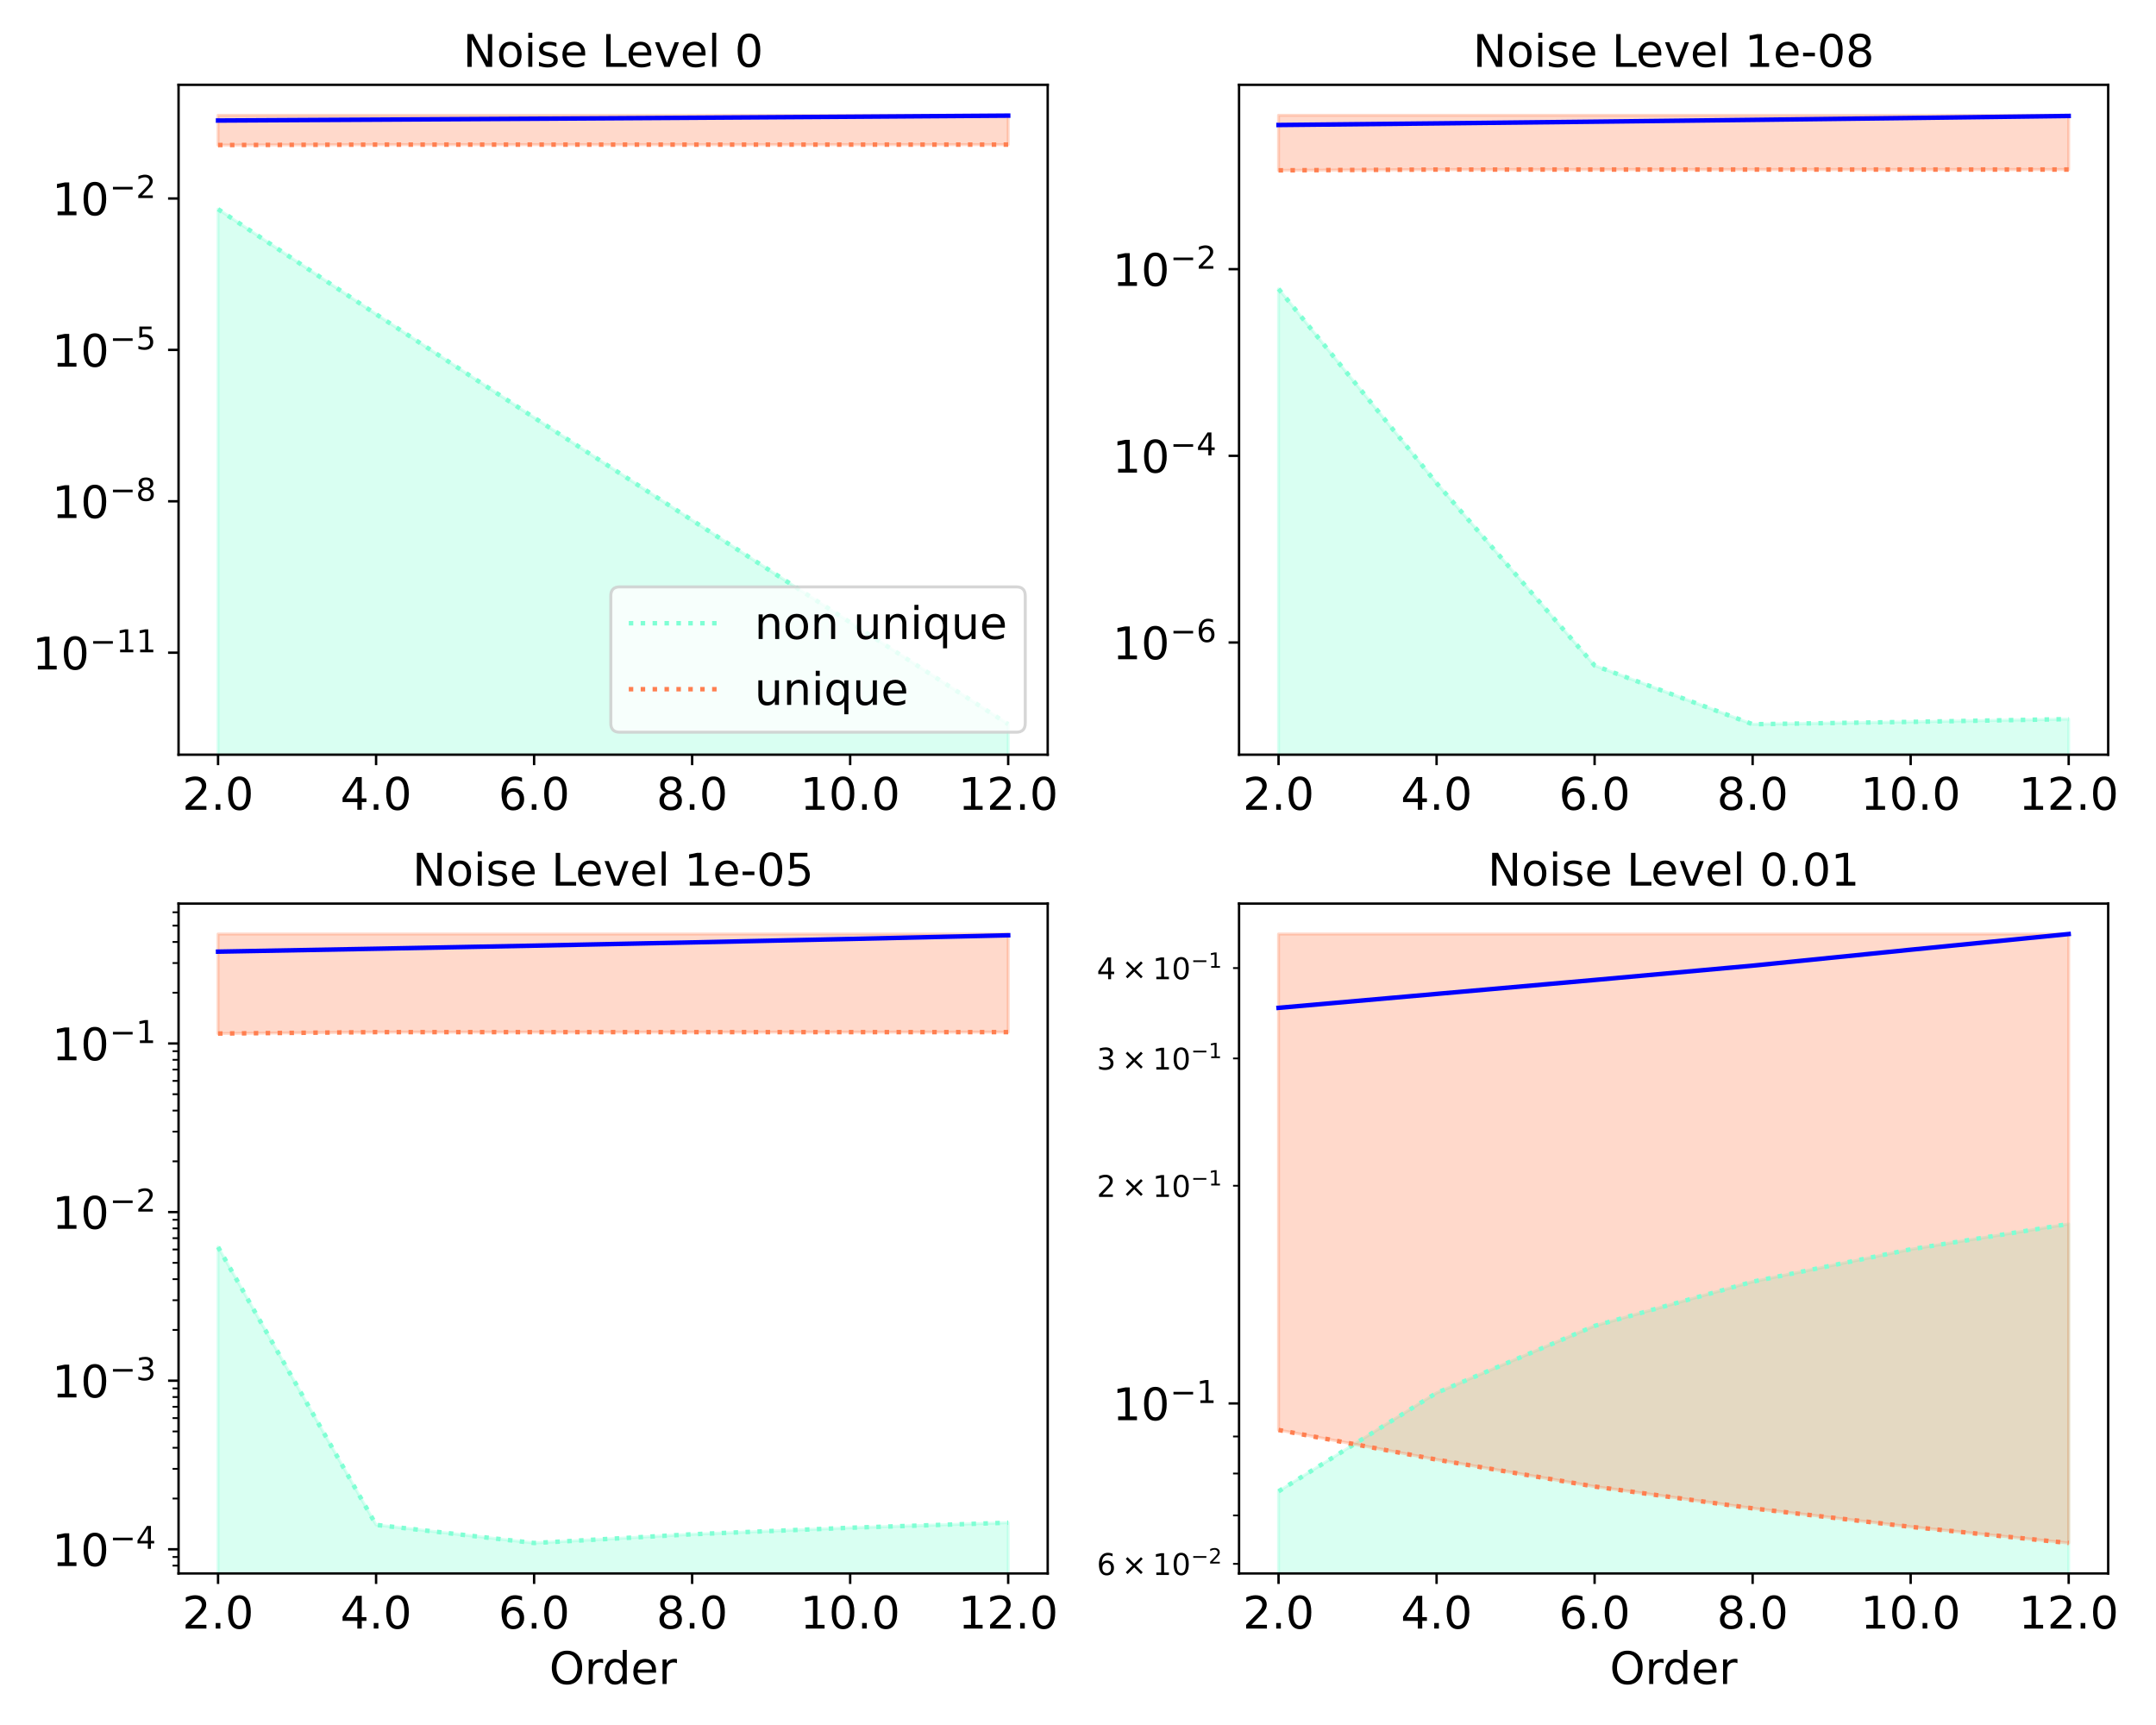 <?xml version="1.0" encoding="utf-8" standalone="no"?>
<!DOCTYPE svg PUBLIC "-//W3C//DTD SVG 1.1//EN"
  "http://www.w3.org/Graphics/SVG/1.1/DTD/svg11.dtd">
<!-- Created with matplotlib (https://matplotlib.org/) -->
<svg height="576pt" version="1.1" viewBox="0 0 720 576" width="720pt" xmlns="http://www.w3.org/2000/svg" xmlns:xlink="http://www.w3.org/1999/xlink">
 <defs>
  <style type="text/css">
*{stroke-linecap:butt;stroke-linejoin:round;}
  </style>
 </defs>
 <g id="figure_1">
  <g id="patch_1">
   <path d="M 0 576 
L 720 576 
L 720 0 
L 0 0 
z
" style="fill:#ffffff;"/>
  </g>
  <g id="axes_1">
   <g id="patch_2">
    <path d="M 59.627 252 
L 349.879 252 
L 349.879 28.32 
L 59.627 28.32 
z
" style="fill:#ffffff;"/>
   </g>
   <g id="PolyCollection_1">
    <path clip-path="url(#p5982e466df)" d="M 72.821 69.841 
L 72.821 16884.462 
L 125.594 16884.462 
L 178.367 16884.462 
L 231.14 16884.462 
L 283.913 16884.462 
L 336.686 16884.462 
L 336.686 241.833 
L 336.686 241.833 
L 283.913 207.839 
L 231.14 173.733 
L 178.367 139.463 
L 125.594 104.927 
L 72.821 69.841 
z
" style="fill:#7fffd4;fill-opacity:0.3;stroke:#7fffd4;stroke-opacity:0.3;"/>
   </g>
   <g id="PolyCollection_2">
    <defs>
     <path d="M 72.821 -537.513 
L 72.821 -527.569 
L 125.594 -527.711 
L 178.367 -527.712 
L 231.14 -527.712 
L 283.913 -527.712 
L 336.686 -527.712 
L 336.686 -537.513 
L 336.686 -537.513 
L 283.913 -537.513 
L 231.14 -537.513 
L 178.367 -537.513 
L 125.594 -537.513 
L 72.821 -537.513 
z
" id="m269c8f072e" style="stroke:#ff7f50;stroke-opacity:0.3;"/>
    </defs>
    <g clip-path="url(#p5982e466df)">
     <use style="fill:#ff7f50;fill-opacity:0.3;stroke:#ff7f50;stroke-opacity:0.3;" x="0" xlink:href="#m269c8f072e" y="576"/>
    </g>
   </g>
   <g id="matplotlib.axis_1">
    <g id="xtick_1">
     <g id="line2d_1">
      <defs>
       <path d="M 0 0 
L 0 3.5 
" id="m91bfff728b" style="stroke:#000000;stroke-width:0.8;"/>
      </defs>
      <g>
       <use style="stroke:#000000;stroke-width:0.8;" x="72.821" xlink:href="#m91bfff728b" y="252"/>
      </g>
     </g>
     <g id="text_1">
      <!-- 2.0 -->
      <defs>
       <path d="M 19.188 8.297 
L 53.609 8.297 
L 53.609 0 
L 7.328 0 
L 7.328 8.297 
Q 12.938 14.109 22.625 23.891 
Q 32.328 33.688 34.812 36.531 
Q 39.547 41.844 41.422 45.531 
Q 43.312 49.219 43.312 52.781 
Q 43.312 58.594 39.234 62.25 
Q 35.156 65.922 28.609 65.922 
Q 23.969 65.922 18.812 64.312 
Q 13.672 62.703 7.812 59.422 
L 7.812 69.391 
Q 13.766 71.781 18.938 73 
Q 24.125 74.219 28.422 74.219 
Q 39.75 74.219 46.484 68.547 
Q 53.219 62.891 53.219 53.422 
Q 53.219 48.922 51.531 44.891 
Q 49.859 40.875 45.406 35.406 
Q 44.188 33.984 37.641 27.219 
Q 31.109 20.453 19.188 8.297 
z
" id="DejaVuSans-50"/>
       <path d="M 10.688 12.406 
L 21 12.406 
L 21 0 
L 10.688 0 
z
" id="DejaVuSans-46"/>
       <path d="M 31.781 66.406 
Q 24.172 66.406 20.328 58.906 
Q 16.5 51.422 16.5 36.375 
Q 16.5 21.391 20.328 13.891 
Q 24.172 6.391 31.781 6.391 
Q 39.453 6.391 43.281 13.891 
Q 47.125 21.391 47.125 36.375 
Q 47.125 51.422 43.281 58.906 
Q 39.453 66.406 31.781 66.406 
z
M 31.781 74.219 
Q 44.047 74.219 50.516 64.516 
Q 56.984 54.828 56.984 36.375 
Q 56.984 17.969 50.516 8.266 
Q 44.047 -1.422 31.781 -1.422 
Q 19.531 -1.422 13.062 8.266 
Q 6.594 17.969 6.594 36.375 
Q 6.594 54.828 13.062 64.516 
Q 19.531 74.219 31.781 74.219 
z
" id="DejaVuSans-48"/>
      </defs>
      <g transform="translate(60.893 270.398)scale(0.15 -0.15)">
       <use xlink:href="#DejaVuSans-50"/>
       <use x="63.623" xlink:href="#DejaVuSans-46"/>
       <use x="95.41" xlink:href="#DejaVuSans-48"/>
      </g>
     </g>
    </g>
    <g id="xtick_2">
     <g id="line2d_2">
      <g>
       <use style="stroke:#000000;stroke-width:0.8;" x="125.594" xlink:href="#m91bfff728b" y="252"/>
      </g>
     </g>
     <g id="text_2">
      <!-- 4.0 -->
      <defs>
       <path d="M 37.797 64.312 
L 12.891 25.391 
L 37.797 25.391 
z
M 35.203 72.906 
L 47.609 72.906 
L 47.609 25.391 
L 58.016 25.391 
L 58.016 17.188 
L 47.609 17.188 
L 47.609 0 
L 37.797 0 
L 37.797 17.188 
L 4.891 17.188 
L 4.891 26.703 
z
" id="DejaVuSans-52"/>
      </defs>
      <g transform="translate(113.666 270.398)scale(0.15 -0.15)">
       <use xlink:href="#DejaVuSans-52"/>
       <use x="63.623" xlink:href="#DejaVuSans-46"/>
       <use x="95.41" xlink:href="#DejaVuSans-48"/>
      </g>
     </g>
    </g>
    <g id="xtick_3">
     <g id="line2d_3">
      <g>
       <use style="stroke:#000000;stroke-width:0.8;" x="178.367" xlink:href="#m91bfff728b" y="252"/>
      </g>
     </g>
     <g id="text_3">
      <!-- 6.0 -->
      <defs>
       <path d="M 33.016 40.375 
Q 26.375 40.375 22.484 35.828 
Q 18.609 31.297 18.609 23.391 
Q 18.609 15.531 22.484 10.953 
Q 26.375 6.391 33.016 6.391 
Q 39.656 6.391 43.531 10.953 
Q 47.406 15.531 47.406 23.391 
Q 47.406 31.297 43.531 35.828 
Q 39.656 40.375 33.016 40.375 
z
M 52.594 71.297 
L 52.594 62.312 
Q 48.875 64.062 45.094 64.984 
Q 41.312 65.922 37.594 65.922 
Q 27.828 65.922 22.672 59.328 
Q 17.531 52.734 16.797 39.406 
Q 19.672 43.656 24.016 45.922 
Q 28.375 48.188 33.594 48.188 
Q 44.578 48.188 50.953 41.516 
Q 57.328 34.859 57.328 23.391 
Q 57.328 12.156 50.688 5.359 
Q 44.047 -1.422 33.016 -1.422 
Q 20.359 -1.422 13.672 8.266 
Q 6.984 17.969 6.984 36.375 
Q 6.984 53.656 15.188 63.938 
Q 23.391 74.219 37.203 74.219 
Q 40.922 74.219 44.703 73.484 
Q 48.484 72.75 52.594 71.297 
z
" id="DejaVuSans-54"/>
      </defs>
      <g transform="translate(166.44 270.398)scale(0.15 -0.15)">
       <use xlink:href="#DejaVuSans-54"/>
       <use x="63.623" xlink:href="#DejaVuSans-46"/>
       <use x="95.41" xlink:href="#DejaVuSans-48"/>
      </g>
     </g>
    </g>
    <g id="xtick_4">
     <g id="line2d_4">
      <g>
       <use style="stroke:#000000;stroke-width:0.8;" x="231.14" xlink:href="#m91bfff728b" y="252"/>
      </g>
     </g>
     <g id="text_4">
      <!-- 8.0 -->
      <defs>
       <path d="M 31.781 34.625 
Q 24.75 34.625 20.719 30.859 
Q 16.703 27.094 16.703 20.516 
Q 16.703 13.922 20.719 10.156 
Q 24.75 6.391 31.781 6.391 
Q 38.812 6.391 42.859 10.172 
Q 46.922 13.969 46.922 20.516 
Q 46.922 27.094 42.891 30.859 
Q 38.875 34.625 31.781 34.625 
z
M 21.922 38.812 
Q 15.578 40.375 12.031 44.719 
Q 8.5 49.078 8.5 55.328 
Q 8.5 64.062 14.719 69.141 
Q 20.953 74.219 31.781 74.219 
Q 42.672 74.219 48.875 69.141 
Q 55.078 64.062 55.078 55.328 
Q 55.078 49.078 51.531 44.719 
Q 48 40.375 41.703 38.812 
Q 48.828 37.156 52.797 32.312 
Q 56.781 27.484 56.781 20.516 
Q 56.781 9.906 50.312 4.234 
Q 43.844 -1.422 31.781 -1.422 
Q 19.734 -1.422 13.25 4.234 
Q 6.781 9.906 6.781 20.516 
Q 6.781 27.484 10.781 32.312 
Q 14.797 37.156 21.922 38.812 
z
M 18.312 54.391 
Q 18.312 48.734 21.844 45.562 
Q 25.391 42.391 31.781 42.391 
Q 38.141 42.391 41.719 45.562 
Q 45.312 48.734 45.312 54.391 
Q 45.312 60.062 41.719 63.234 
Q 38.141 66.406 31.781 66.406 
Q 25.391 66.406 21.844 63.234 
Q 18.312 60.062 18.312 54.391 
z
" id="DejaVuSans-56"/>
      </defs>
      <g transform="translate(219.213 270.398)scale(0.15 -0.15)">
       <use xlink:href="#DejaVuSans-56"/>
       <use x="63.623" xlink:href="#DejaVuSans-46"/>
       <use x="95.41" xlink:href="#DejaVuSans-48"/>
      </g>
     </g>
    </g>
    <g id="xtick_5">
     <g id="line2d_5">
      <g>
       <use style="stroke:#000000;stroke-width:0.8;" x="283.913" xlink:href="#m91bfff728b" y="252"/>
      </g>
     </g>
     <g id="text_5">
      <!-- 10.0 -->
      <defs>
       <path d="M 12.406 8.297 
L 28.516 8.297 
L 28.516 63.922 
L 10.984 60.406 
L 10.984 69.391 
L 28.422 72.906 
L 38.281 72.906 
L 38.281 8.297 
L 54.391 8.297 
L 54.391 0 
L 12.406 0 
z
" id="DejaVuSans-49"/>
      </defs>
      <g transform="translate(267.214 270.398)scale(0.15 -0.15)">
       <use xlink:href="#DejaVuSans-49"/>
       <use x="63.623" xlink:href="#DejaVuSans-48"/>
       <use x="127.246" xlink:href="#DejaVuSans-46"/>
       <use x="159.033" xlink:href="#DejaVuSans-48"/>
      </g>
     </g>
    </g>
    <g id="xtick_6">
     <g id="line2d_6">
      <g>
       <use style="stroke:#000000;stroke-width:0.8;" x="336.686" xlink:href="#m91bfff728b" y="252"/>
      </g>
     </g>
     <g id="text_6">
      <!-- 12.0 -->
      <g transform="translate(319.987 270.398)scale(0.15 -0.15)">
       <use xlink:href="#DejaVuSans-49"/>
       <use x="63.623" xlink:href="#DejaVuSans-50"/>
       <use x="127.246" xlink:href="#DejaVuSans-46"/>
       <use x="159.033" xlink:href="#DejaVuSans-48"/>
      </g>
     </g>
    </g>
   </g>
   <g id="matplotlib.axis_2">
    <g id="ytick_1">
     <g id="line2d_7">
      <defs>
       <path d="M 0 0 
L -3.5 0 
" id="m89ee88b50b" style="stroke:#000000;stroke-width:0.8;"/>
      </defs>
      <g>
       <use style="stroke:#000000;stroke-width:0.8;" x="59.627" xlink:href="#m89ee88b50b" y="217.945"/>
      </g>
     </g>
     <g id="text_7">
      <!-- $\mathdefault{10^{-11}}$ -->
      <defs>
       <path d="M 10.594 35.5 
L 73.188 35.5 
L 73.188 27.203 
L 10.594 27.203 
z
" id="DejaVuSans-8722"/>
      </defs>
      <g transform="translate(10.777 223.644)scale(0.15 -0.15)">
       <use transform="translate(0 0.684)" xlink:href="#DejaVuSans-49"/>
       <use transform="translate(63.623 0.684)" xlink:href="#DejaVuSans-48"/>
       <use transform="translate(128.203 38.966)scale(0.7)" xlink:href="#DejaVuSans-8722"/>
       <use transform="translate(186.855 38.966)scale(0.7)" xlink:href="#DejaVuSans-49"/>
       <use transform="translate(231.392 38.966)scale(0.7)" xlink:href="#DejaVuSans-49"/>
      </g>
     </g>
    </g>
    <g id="ytick_2">
     <g id="line2d_8">
      <g>
       <use style="stroke:#000000;stroke-width:0.8;" x="59.627" xlink:href="#m89ee88b50b" y="167.389"/>
      </g>
     </g>
     <g id="text_8">
      <!-- $\mathdefault{10^{-8}}$ -->
      <g transform="translate(17.377 173.088)scale(0.15 -0.15)">
       <use transform="translate(0 0.766)" xlink:href="#DejaVuSans-49"/>
       <use transform="translate(63.623 0.766)" xlink:href="#DejaVuSans-48"/>
       <use transform="translate(128.203 39.047)scale(0.7)" xlink:href="#DejaVuSans-8722"/>
       <use transform="translate(186.855 39.047)scale(0.7)" xlink:href="#DejaVuSans-56"/>
      </g>
     </g>
    </g>
    <g id="ytick_3">
     <g id="line2d_9">
      <g>
       <use style="stroke:#000000;stroke-width:0.8;" x="59.627" xlink:href="#m89ee88b50b" y="116.834"/>
      </g>
     </g>
     <g id="text_9">
      <!-- $\mathdefault{10^{-5}}$ -->
      <defs>
       <path d="M 10.797 72.906 
L 49.516 72.906 
L 49.516 64.594 
L 19.828 64.594 
L 19.828 46.734 
Q 21.969 47.469 24.109 47.828 
Q 26.266 48.188 28.422 48.188 
Q 40.625 48.188 47.75 41.5 
Q 54.891 34.812 54.891 23.391 
Q 54.891 11.625 47.562 5.094 
Q 40.234 -1.422 26.906 -1.422 
Q 22.312 -1.422 17.547 -0.641 
Q 12.797 0.141 7.719 1.703 
L 7.719 11.625 
Q 12.109 9.234 16.797 8.062 
Q 21.484 6.891 26.703 6.891 
Q 35.156 6.891 40.078 11.328 
Q 45.016 15.766 45.016 23.391 
Q 45.016 31 40.078 35.438 
Q 35.156 39.891 26.703 39.891 
Q 22.75 39.891 18.812 39.016 
Q 14.891 38.141 10.797 36.281 
z
" id="DejaVuSans-53"/>
      </defs>
      <g transform="translate(17.377 122.533)scale(0.15 -0.15)">
       <use transform="translate(0 0.684)" xlink:href="#DejaVuSans-49"/>
       <use transform="translate(63.623 0.684)" xlink:href="#DejaVuSans-48"/>
       <use transform="translate(128.203 38.966)scale(0.7)" xlink:href="#DejaVuSans-8722"/>
       <use transform="translate(186.855 38.966)scale(0.7)" xlink:href="#DejaVuSans-53"/>
      </g>
     </g>
    </g>
    <g id="ytick_4">
     <g id="line2d_10">
      <g>
       <use style="stroke:#000000;stroke-width:0.8;" x="59.627" xlink:href="#m89ee88b50b" y="66.278"/>
      </g>
     </g>
     <g id="text_10">
      <!-- $\mathdefault{10^{-2}}$ -->
      <g transform="translate(17.377 71.977)scale(0.15 -0.15)">
       <use transform="translate(0 0.766)" xlink:href="#DejaVuSans-49"/>
       <use transform="translate(63.623 0.766)" xlink:href="#DejaVuSans-48"/>
       <use transform="translate(128.203 39.047)scale(0.7)" xlink:href="#DejaVuSans-8722"/>
       <use transform="translate(186.855 39.047)scale(0.7)" xlink:href="#DejaVuSans-50"/>
      </g>
     </g>
    </g>
   </g>
   <g id="line2d_11">
    <path clip-path="url(#p5982e466df)" d="M 72.821 40.248 
L 125.594 39.956 
L 178.367 39.648 
L 231.14 39.323 
L 283.913 38.978 
L 336.686 38.613 
" style="fill:none;stroke:#0000ff;stroke-linecap:square;stroke-width:1.5;"/>
   </g>
   <g id="line2d_12">
    <path clip-path="url(#p5982e466df)" d="M 72.821 69.841 
L 125.594 104.927 
L 178.367 139.463 
L 231.14 173.733 
L 283.913 207.839 
L 336.686 241.833 
" style="fill:none;stroke:#7fffd4;stroke-dasharray:1.5,2.475;stroke-dashoffset:0;stroke-width:1.5;"/>
   </g>
   <g id="line2d_13">
    <path clip-path="url(#p5982e466df)" d="M 72.821 48.431 
L 125.594 48.289 
L 178.367 48.288 
L 231.14 48.288 
L 283.913 48.288 
L 336.686 48.288 
" style="fill:none;stroke:#ff7f50;stroke-dasharray:1.5,2.475;stroke-dashoffset:0;stroke-width:1.5;"/>
   </g>
   <g id="patch_3">
    <path d="M 59.627 252 
L 59.627 28.32 
" style="fill:none;stroke:#000000;stroke-linecap:square;stroke-linejoin:miter;stroke-width:0.8;"/>
   </g>
   <g id="patch_4">
    <path d="M 349.879 252 
L 349.879 28.32 
" style="fill:none;stroke:#000000;stroke-linecap:square;stroke-linejoin:miter;stroke-width:0.8;"/>
   </g>
   <g id="patch_5">
    <path d="M 59.627 252 
L 349.879 252 
" style="fill:none;stroke:#000000;stroke-linecap:square;stroke-linejoin:miter;stroke-width:0.8;"/>
   </g>
   <g id="patch_6">
    <path d="M 59.627 28.32 
L 349.879 28.32 
" style="fill:none;stroke:#000000;stroke-linecap:square;stroke-linejoin:miter;stroke-width:0.8;"/>
   </g>
   <g id="text_11">
    <!-- Noise Level 0 -->
    <defs>
     <path d="M 9.812 72.906 
L 23.094 72.906 
L 55.422 11.922 
L 55.422 72.906 
L 64.984 72.906 
L 64.984 0 
L 51.703 0 
L 19.391 60.984 
L 19.391 0 
L 9.812 0 
z
" id="DejaVuSans-78"/>
     <path d="M 30.609 48.391 
Q 23.391 48.391 19.188 42.75 
Q 14.984 37.109 14.984 27.297 
Q 14.984 17.484 19.156 11.844 
Q 23.344 6.203 30.609 6.203 
Q 37.797 6.203 41.984 11.859 
Q 46.188 17.531 46.188 27.297 
Q 46.188 37.016 41.984 42.703 
Q 37.797 48.391 30.609 48.391 
z
M 30.609 56 
Q 42.328 56 49.016 48.375 
Q 55.719 40.766 55.719 27.297 
Q 55.719 13.875 49.016 6.219 
Q 42.328 -1.422 30.609 -1.422 
Q 18.844 -1.422 12.172 6.219 
Q 5.516 13.875 5.516 27.297 
Q 5.516 40.766 12.172 48.375 
Q 18.844 56 30.609 56 
z
" id="DejaVuSans-111"/>
     <path d="M 9.422 54.688 
L 18.406 54.688 
L 18.406 0 
L 9.422 0 
z
M 9.422 75.984 
L 18.406 75.984 
L 18.406 64.594 
L 9.422 64.594 
z
" id="DejaVuSans-105"/>
     <path d="M 44.281 53.078 
L 44.281 44.578 
Q 40.484 46.531 36.375 47.5 
Q 32.281 48.484 27.875 48.484 
Q 21.188 48.484 17.844 46.438 
Q 14.5 44.391 14.5 40.281 
Q 14.5 37.156 16.891 35.375 
Q 19.281 33.594 26.516 31.984 
L 29.594 31.297 
Q 39.156 29.25 43.188 25.516 
Q 47.219 21.781 47.219 15.094 
Q 47.219 7.469 41.188 3.016 
Q 35.156 -1.422 24.609 -1.422 
Q 20.219 -1.422 15.453 -0.562 
Q 10.688 0.297 5.422 2 
L 5.422 11.281 
Q 10.406 8.688 15.234 7.391 
Q 20.062 6.109 24.812 6.109 
Q 31.156 6.109 34.562 8.281 
Q 37.984 10.453 37.984 14.406 
Q 37.984 18.062 35.516 20.016 
Q 33.062 21.969 24.703 23.781 
L 21.578 24.516 
Q 13.234 26.266 9.516 29.906 
Q 5.812 33.547 5.812 39.891 
Q 5.812 47.609 11.281 51.797 
Q 16.75 56 26.812 56 
Q 31.781 56 36.172 55.266 
Q 40.578 54.547 44.281 53.078 
z
" id="DejaVuSans-115"/>
     <path d="M 56.203 29.594 
L 56.203 25.203 
L 14.891 25.203 
Q 15.484 15.922 20.484 11.062 
Q 25.484 6.203 34.422 6.203 
Q 39.594 6.203 44.453 7.469 
Q 49.312 8.734 54.109 11.281 
L 54.109 2.781 
Q 49.266 0.734 44.188 -0.344 
Q 39.109 -1.422 33.891 -1.422 
Q 20.797 -1.422 13.156 6.188 
Q 5.516 13.812 5.516 26.812 
Q 5.516 40.234 12.766 48.109 
Q 20.016 56 32.328 56 
Q 43.359 56 49.781 48.891 
Q 56.203 41.797 56.203 29.594 
z
M 47.219 32.234 
Q 47.125 39.594 43.094 43.984 
Q 39.062 48.391 32.422 48.391 
Q 24.906 48.391 20.391 44.141 
Q 15.875 39.891 15.188 32.172 
z
" id="DejaVuSans-101"/>
     <path id="DejaVuSans-32"/>
     <path d="M 9.812 72.906 
L 19.672 72.906 
L 19.672 8.297 
L 55.172 8.297 
L 55.172 0 
L 9.812 0 
z
" id="DejaVuSans-76"/>
     <path d="M 2.984 54.688 
L 12.5 54.688 
L 29.594 8.797 
L 46.688 54.688 
L 56.203 54.688 
L 35.688 0 
L 23.484 0 
z
" id="DejaVuSans-118"/>
     <path d="M 9.422 75.984 
L 18.406 75.984 
L 18.406 0 
L 9.422 0 
z
" id="DejaVuSans-108"/>
    </defs>
    <g transform="translate(154.609 22.32)scale(0.15 -0.15)">
     <use xlink:href="#DejaVuSans-78"/>
     <use x="74.805" xlink:href="#DejaVuSans-111"/>
     <use x="135.986" xlink:href="#DejaVuSans-105"/>
     <use x="163.77" xlink:href="#DejaVuSans-115"/>
     <use x="215.869" xlink:href="#DejaVuSans-101"/>
     <use x="277.393" xlink:href="#DejaVuSans-32"/>
     <use x="309.18" xlink:href="#DejaVuSans-76"/>
     <use x="363.143" xlink:href="#DejaVuSans-101"/>
     <use x="424.666" xlink:href="#DejaVuSans-118"/>
     <use x="483.846" xlink:href="#DejaVuSans-101"/>
     <use x="545.369" xlink:href="#DejaVuSans-108"/>
     <use x="573.152" xlink:href="#DejaVuSans-32"/>
     <use x="604.939" xlink:href="#DejaVuSans-48"/>
    </g>
   </g>
   <g id="legend_1">
    <g id="patch_7">
     <path d="M 206.983 244.5 
L 339.379 244.5 
Q 342.379 244.5 342.379 241.5 
L 342.379 198.966 
Q 342.379 195.966 339.379 195.966 
L 206.983 195.966 
Q 203.983 195.966 203.983 198.966 
L 203.983 241.5 
Q 203.983 244.5 206.983 244.5 
z
" style="fill:#ffffff;opacity:0.8;stroke:#cccccc;stroke-linejoin:miter;"/>
    </g>
    <g id="line2d_14">
     <path d="M 209.983 208.113 
L 239.983 208.113 
" style="fill:none;stroke:#7fffd4;stroke-dasharray:1.5,2.475;stroke-dashoffset:0;stroke-width:1.5;"/>
    </g>
    <g id="line2d_15"/>
    <g id="text_12">
     <!-- non unique -->
     <defs>
      <path d="M 54.891 33.016 
L 54.891 0 
L 45.906 0 
L 45.906 32.719 
Q 45.906 40.484 42.875 44.328 
Q 39.844 48.188 33.797 48.188 
Q 26.516 48.188 22.312 43.547 
Q 18.109 38.922 18.109 30.906 
L 18.109 0 
L 9.078 0 
L 9.078 54.688 
L 18.109 54.688 
L 18.109 46.188 
Q 21.344 51.125 25.703 53.562 
Q 30.078 56 35.797 56 
Q 45.219 56 50.047 50.172 
Q 54.891 44.344 54.891 33.016 
z
" id="DejaVuSans-110"/>
      <path d="M 8.5 21.578 
L 8.5 54.688 
L 17.484 54.688 
L 17.484 21.922 
Q 17.484 14.156 20.5 10.266 
Q 23.531 6.391 29.594 6.391 
Q 36.859 6.391 41.078 11.031 
Q 45.312 15.672 45.312 23.688 
L 45.312 54.688 
L 54.297 54.688 
L 54.297 0 
L 45.312 0 
L 45.312 8.406 
Q 42.047 3.422 37.719 1 
Q 33.406 -1.422 27.688 -1.422 
Q 18.266 -1.422 13.375 4.438 
Q 8.5 10.297 8.5 21.578 
z
M 31.109 56 
z
" id="DejaVuSans-117"/>
      <path d="M 14.797 27.297 
Q 14.797 17.391 18.875 11.75 
Q 22.953 6.109 30.078 6.109 
Q 37.203 6.109 41.297 11.75 
Q 45.406 17.391 45.406 27.297 
Q 45.406 37.203 41.297 42.844 
Q 37.203 48.484 30.078 48.484 
Q 22.953 48.484 18.875 42.844 
Q 14.797 37.203 14.797 27.297 
z
M 45.406 8.203 
Q 42.578 3.328 38.25 0.953 
Q 33.938 -1.422 27.875 -1.422 
Q 17.969 -1.422 11.734 6.484 
Q 5.516 14.406 5.516 27.297 
Q 5.516 40.188 11.734 48.094 
Q 17.969 56 27.875 56 
Q 33.938 56 38.25 53.625 
Q 42.578 51.266 45.406 46.391 
L 45.406 54.688 
L 54.391 54.688 
L 54.391 -20.797 
L 45.406 -20.797 
z
" id="DejaVuSans-113"/>
     </defs>
     <g transform="translate(251.983 213.363)scale(0.15 -0.15)">
      <use xlink:href="#DejaVuSans-110"/>
      <use x="63.379" xlink:href="#DejaVuSans-111"/>
      <use x="124.561" xlink:href="#DejaVuSans-110"/>
      <use x="187.939" xlink:href="#DejaVuSans-32"/>
      <use x="219.727" xlink:href="#DejaVuSans-117"/>
      <use x="283.105" xlink:href="#DejaVuSans-110"/>
      <use x="346.484" xlink:href="#DejaVuSans-105"/>
      <use x="374.268" xlink:href="#DejaVuSans-113"/>
      <use x="437.744" xlink:href="#DejaVuSans-117"/>
      <use x="501.123" xlink:href="#DejaVuSans-101"/>
     </g>
    </g>
    <g id="line2d_16">
     <path d="M 209.983 230.13 
L 239.983 230.13 
" style="fill:none;stroke:#ff7f50;stroke-dasharray:1.5,2.475;stroke-dashoffset:0;stroke-width:1.5;"/>
    </g>
    <g id="line2d_17"/>
    <g id="text_13">
     <!-- unique -->
     <g transform="translate(251.983 235.38)scale(0.15 -0.15)">
      <use xlink:href="#DejaVuSans-117"/>
      <use x="63.379" xlink:href="#DejaVuSans-110"/>
      <use x="126.758" xlink:href="#DejaVuSans-105"/>
      <use x="154.541" xlink:href="#DejaVuSans-113"/>
      <use x="218.018" xlink:href="#DejaVuSans-117"/>
      <use x="281.396" xlink:href="#DejaVuSans-101"/>
     </g>
    </g>
   </g>
  </g>
  <g id="axes_2">
   <g id="patch_8">
    <path d="M 413.782 252 
L 704.034 252 
L 704.034 28.32 
L 413.782 28.32 
z
" style="fill:#ffffff;"/>
   </g>
   <g id="PolyCollection_3">
    <path clip-path="url(#p52b8cea23a)" d="M 426.975 96.469 
L 426.975 31191.321 
L 479.748 31191.321 
L 532.521 31191.321 
L 585.294 31191.321 
L 638.068 31191.321 
L 690.841 31191.321 
L 690.841 240.117 
L 690.841 240.117 
L 638.068 241.047 
L 585.294 241.833 
L 532.521 222.228 
L 479.748 161.327 
L 426.975 96.469 
z
" style="fill:#7fffd4;fill-opacity:0.3;stroke:#7fffd4;stroke-opacity:0.3;"/>
   </g>
   <g id="PolyCollection_4">
    <defs>
     <path d="M 426.975 -537.513 
L 426.975 -519.123 
L 479.748 -519.386 
L 532.521 -519.389 
L 585.294 -519.389 
L 638.068 -519.389 
L 690.841 -519.389 
L 690.841 -537.513 
L 690.841 -537.513 
L 638.068 -537.513 
L 585.294 -537.513 
L 532.521 -537.513 
L 479.748 -537.513 
L 426.975 -537.513 
z
" id="mcd240cb6b3" style="stroke:#ff7f50;stroke-opacity:0.3;"/>
    </defs>
    <g clip-path="url(#p52b8cea23a)">
     <use style="fill:#ff7f50;fill-opacity:0.3;stroke:#ff7f50;stroke-opacity:0.3;" x="0" xlink:href="#mcd240cb6b3" y="576"/>
    </g>
   </g>
   <g id="matplotlib.axis_3">
    <g id="xtick_7">
     <g id="line2d_18">
      <g>
       <use style="stroke:#000000;stroke-width:0.8;" x="426.975" xlink:href="#m91bfff728b" y="252"/>
      </g>
     </g>
     <g id="text_14">
      <!-- 2.0 -->
      <g transform="translate(415.048 270.398)scale(0.15 -0.15)">
       <use xlink:href="#DejaVuSans-50"/>
       <use x="63.623" xlink:href="#DejaVuSans-46"/>
       <use x="95.41" xlink:href="#DejaVuSans-48"/>
      </g>
     </g>
    </g>
    <g id="xtick_8">
     <g id="line2d_19">
      <g>
       <use style="stroke:#000000;stroke-width:0.8;" x="479.748" xlink:href="#m91bfff728b" y="252"/>
      </g>
     </g>
     <g id="text_15">
      <!-- 4.0 -->
      <g transform="translate(467.821 270.398)scale(0.15 -0.15)">
       <use xlink:href="#DejaVuSans-52"/>
       <use x="63.623" xlink:href="#DejaVuSans-46"/>
       <use x="95.41" xlink:href="#DejaVuSans-48"/>
      </g>
     </g>
    </g>
    <g id="xtick_9">
     <g id="line2d_20">
      <g>
       <use style="stroke:#000000;stroke-width:0.8;" x="532.521" xlink:href="#m91bfff728b" y="252"/>
      </g>
     </g>
     <g id="text_16">
      <!-- 6.0 -->
      <g transform="translate(520.594 270.398)scale(0.15 -0.15)">
       <use xlink:href="#DejaVuSans-54"/>
       <use x="63.623" xlink:href="#DejaVuSans-46"/>
       <use x="95.41" xlink:href="#DejaVuSans-48"/>
      </g>
     </g>
    </g>
    <g id="xtick_10">
     <g id="line2d_21">
      <g>
       <use style="stroke:#000000;stroke-width:0.8;" x="585.294" xlink:href="#m91bfff728b" y="252"/>
      </g>
     </g>
     <g id="text_17">
      <!-- 8.0 -->
      <g transform="translate(573.367 270.398)scale(0.15 -0.15)">
       <use xlink:href="#DejaVuSans-56"/>
       <use x="63.623" xlink:href="#DejaVuSans-46"/>
       <use x="95.41" xlink:href="#DejaVuSans-48"/>
      </g>
     </g>
    </g>
    <g id="xtick_11">
     <g id="line2d_22">
      <g>
       <use style="stroke:#000000;stroke-width:0.8;" x="638.068" xlink:href="#m91bfff728b" y="252"/>
      </g>
     </g>
     <g id="text_18">
      <!-- 10.0 -->
      <g transform="translate(621.368 270.398)scale(0.15 -0.15)">
       <use xlink:href="#DejaVuSans-49"/>
       <use x="63.623" xlink:href="#DejaVuSans-48"/>
       <use x="127.246" xlink:href="#DejaVuSans-46"/>
       <use x="159.033" xlink:href="#DejaVuSans-48"/>
      </g>
     </g>
    </g>
    <g id="xtick_12">
     <g id="line2d_23">
      <g>
       <use style="stroke:#000000;stroke-width:0.8;" x="690.841" xlink:href="#m91bfff728b" y="252"/>
      </g>
     </g>
     <g id="text_19">
      <!-- 12.0 -->
      <g transform="translate(674.141 270.398)scale(0.15 -0.15)">
       <use xlink:href="#DejaVuSans-49"/>
       <use x="63.623" xlink:href="#DejaVuSans-50"/>
       <use x="127.246" xlink:href="#DejaVuSans-46"/>
       <use x="159.033" xlink:href="#DejaVuSans-48"/>
      </g>
     </g>
    </g>
   </g>
   <g id="matplotlib.axis_4">
    <g id="ytick_5">
     <g id="line2d_24">
      <g>
       <use style="stroke:#000000;stroke-width:0.8;" x="413.782" xlink:href="#m89ee88b50b" y="214.535"/>
      </g>
     </g>
     <g id="text_20">
      <!-- $\mathdefault{10^{-6}}$ -->
      <g transform="translate(371.532 220.234)scale(0.15 -0.15)">
       <use transform="translate(0 0.766)" xlink:href="#DejaVuSans-49"/>
       <use transform="translate(63.623 0.766)" xlink:href="#DejaVuSans-48"/>
       <use transform="translate(128.203 39.047)scale(0.7)" xlink:href="#DejaVuSans-8722"/>
       <use transform="translate(186.855 39.047)scale(0.7)" xlink:href="#DejaVuSans-54"/>
      </g>
     </g>
    </g>
    <g id="ytick_6">
     <g id="line2d_25">
      <g>
       <use style="stroke:#000000;stroke-width:0.8;" x="413.782" xlink:href="#m89ee88b50b" y="152.208"/>
      </g>
     </g>
     <g id="text_21">
      <!-- $\mathdefault{10^{-4}}$ -->
      <g transform="translate(371.532 157.906)scale(0.15 -0.15)">
       <use transform="translate(0 0.684)" xlink:href="#DejaVuSans-49"/>
       <use transform="translate(63.623 0.684)" xlink:href="#DejaVuSans-48"/>
       <use transform="translate(128.203 38.966)scale(0.7)" xlink:href="#DejaVuSans-8722"/>
       <use transform="translate(186.855 38.966)scale(0.7)" xlink:href="#DejaVuSans-52"/>
      </g>
     </g>
    </g>
    <g id="ytick_7">
     <g id="line2d_26">
      <g>
       <use style="stroke:#000000;stroke-width:0.8;" x="413.782" xlink:href="#m89ee88b50b" y="89.88"/>
      </g>
     </g>
     <g id="text_22">
      <!-- $\mathdefault{10^{-2}}$ -->
      <g transform="translate(371.532 95.579)scale(0.15 -0.15)">
       <use transform="translate(0 0.766)" xlink:href="#DejaVuSans-49"/>
       <use transform="translate(63.623 0.766)" xlink:href="#DejaVuSans-48"/>
       <use transform="translate(128.203 39.047)scale(0.7)" xlink:href="#DejaVuSans-8722"/>
       <use transform="translate(186.855 39.047)scale(0.7)" xlink:href="#DejaVuSans-50"/>
      </g>
     </g>
    </g>
   </g>
   <g id="line2d_27">
    <path clip-path="url(#p52b8cea23a)" d="M 426.975 41.742 
L 479.748 41.203 
L 532.521 40.634 
L 585.294 40.032 
L 638.068 39.396 
L 690.841 38.72 
" style="fill:none;stroke:#0000ff;stroke-linecap:square;stroke-width:1.5;"/>
   </g>
   <g id="line2d_28">
    <path clip-path="url(#p52b8cea23a)" d="M 426.975 96.469 
L 479.748 161.327 
L 532.521 222.228 
L 585.294 241.833 
L 638.068 241.047 
L 690.841 240.117 
" style="fill:none;stroke:#7fffd4;stroke-dasharray:1.5,2.475;stroke-dashoffset:0;stroke-width:1.5;"/>
   </g>
   <g id="line2d_29">
    <path clip-path="url(#p52b8cea23a)" d="M 426.975 56.877 
L 479.748 56.614 
L 532.521 56.611 
L 585.294 56.611 
L 638.068 56.611 
L 690.841 56.611 
" style="fill:none;stroke:#ff7f50;stroke-dasharray:1.5,2.475;stroke-dashoffset:0;stroke-width:1.5;"/>
   </g>
   <g id="patch_9">
    <path d="M 413.782 252 
L 413.782 28.32 
" style="fill:none;stroke:#000000;stroke-linecap:square;stroke-linejoin:miter;stroke-width:0.8;"/>
   </g>
   <g id="patch_10">
    <path d="M 704.034 252 
L 704.034 28.32 
" style="fill:none;stroke:#000000;stroke-linecap:square;stroke-linejoin:miter;stroke-width:0.8;"/>
   </g>
   <g id="patch_11">
    <path d="M 413.782 252 
L 704.034 252 
" style="fill:none;stroke:#000000;stroke-linecap:square;stroke-linejoin:miter;stroke-width:0.8;"/>
   </g>
   <g id="patch_12">
    <path d="M 413.782 28.32 
L 704.034 28.32 
" style="fill:none;stroke:#000000;stroke-linecap:square;stroke-linejoin:miter;stroke-width:0.8;"/>
   </g>
   <g id="text_23">
    <!-- Noise Level 1e-08 -->
    <defs>
     <path d="M 4.891 31.391 
L 31.203 31.391 
L 31.203 23.391 
L 4.891 23.391 
z
" id="DejaVuSans-45"/>
    </defs>
    <g transform="translate(491.899 22.32)scale(0.15 -0.15)">
     <use xlink:href="#DejaVuSans-78"/>
     <use x="74.805" xlink:href="#DejaVuSans-111"/>
     <use x="135.986" xlink:href="#DejaVuSans-105"/>
     <use x="163.77" xlink:href="#DejaVuSans-115"/>
     <use x="215.869" xlink:href="#DejaVuSans-101"/>
     <use x="277.393" xlink:href="#DejaVuSans-32"/>
     <use x="309.18" xlink:href="#DejaVuSans-76"/>
     <use x="363.143" xlink:href="#DejaVuSans-101"/>
     <use x="424.666" xlink:href="#DejaVuSans-118"/>
     <use x="483.846" xlink:href="#DejaVuSans-101"/>
     <use x="545.369" xlink:href="#DejaVuSans-108"/>
     <use x="573.152" xlink:href="#DejaVuSans-32"/>
     <use x="604.939" xlink:href="#DejaVuSans-49"/>
     <use x="668.562" xlink:href="#DejaVuSans-101"/>
     <use x="730.086" xlink:href="#DejaVuSans-45"/>
     <use x="766.17" xlink:href="#DejaVuSans-48"/>
     <use x="829.793" xlink:href="#DejaVuSans-56"/>
    </g>
   </g>
  </g>
  <g id="axes_3">
   <g id="patch_13">
    <path d="M 59.627 525.4 
L 349.879 525.4 
L 349.879 301.72 
L 59.627 301.72 
z
" style="fill:#ffffff;"/>
   </g>
   <g id="PolyCollection_5">
    <path clip-path="url(#pc256a15633)" d="M 72.821 416.399 
L 72.821 56589.693 
L 125.594 56589.693 
L 178.367 56589.693 
L 231.14 56589.693 
L 283.913 56589.693 
L 336.686 56589.693 
L 336.686 508.455 
L 336.686 508.455 
L 283.913 510.136 
L 231.14 512.314 
L 178.367 515.233 
L 125.594 509.175 
L 72.821 416.399 
z
" style="fill:#7fffd4;fill-opacity:0.3;stroke:#7fffd4;stroke-opacity:0.3;"/>
   </g>
   <g id="PolyCollection_6">
    <defs>
     <path d="M 72.821 -264.113 
L 72.821 -230.887 
L 125.594 -231.361 
L 178.367 -231.363 
L 231.14 -231.362 
L 283.913 -231.361 
L 336.686 -231.36 
L 336.686 -264.113 
L 336.686 -264.113 
L 283.913 -264.113 
L 231.14 -264.113 
L 178.367 -264.113 
L 125.594 -264.113 
L 72.821 -264.113 
z
" id="md53167edcc" style="stroke:#ff7f50;stroke-opacity:0.3;"/>
    </defs>
    <g clip-path="url(#pc256a15633)">
     <use style="fill:#ff7f50;fill-opacity:0.3;stroke:#ff7f50;stroke-opacity:0.3;" x="0" xlink:href="#md53167edcc" y="576"/>
    </g>
   </g>
   <g id="matplotlib.axis_5">
    <g id="xtick_13">
     <g id="line2d_30">
      <g>
       <use style="stroke:#000000;stroke-width:0.8;" x="72.821" xlink:href="#m91bfff728b" y="525.4"/>
      </g>
     </g>
     <g id="text_24">
      <!-- 2.0 -->
      <g transform="translate(60.893 543.798)scale(0.15 -0.15)">
       <use xlink:href="#DejaVuSans-50"/>
       <use x="63.623" xlink:href="#DejaVuSans-46"/>
       <use x="95.41" xlink:href="#DejaVuSans-48"/>
      </g>
     </g>
    </g>
    <g id="xtick_14">
     <g id="line2d_31">
      <g>
       <use style="stroke:#000000;stroke-width:0.8;" x="125.594" xlink:href="#m91bfff728b" y="525.4"/>
      </g>
     </g>
     <g id="text_25">
      <!-- 4.0 -->
      <g transform="translate(113.666 543.798)scale(0.15 -0.15)">
       <use xlink:href="#DejaVuSans-52"/>
       <use x="63.623" xlink:href="#DejaVuSans-46"/>
       <use x="95.41" xlink:href="#DejaVuSans-48"/>
      </g>
     </g>
    </g>
    <g id="xtick_15">
     <g id="line2d_32">
      <g>
       <use style="stroke:#000000;stroke-width:0.8;" x="178.367" xlink:href="#m91bfff728b" y="525.4"/>
      </g>
     </g>
     <g id="text_26">
      <!-- 6.0 -->
      <g transform="translate(166.44 543.798)scale(0.15 -0.15)">
       <use xlink:href="#DejaVuSans-54"/>
       <use x="63.623" xlink:href="#DejaVuSans-46"/>
       <use x="95.41" xlink:href="#DejaVuSans-48"/>
      </g>
     </g>
    </g>
    <g id="xtick_16">
     <g id="line2d_33">
      <g>
       <use style="stroke:#000000;stroke-width:0.8;" x="231.14" xlink:href="#m91bfff728b" y="525.4"/>
      </g>
     </g>
     <g id="text_27">
      <!-- 8.0 -->
      <g transform="translate(219.213 543.798)scale(0.15 -0.15)">
       <use xlink:href="#DejaVuSans-56"/>
       <use x="63.623" xlink:href="#DejaVuSans-46"/>
       <use x="95.41" xlink:href="#DejaVuSans-48"/>
      </g>
     </g>
    </g>
    <g id="xtick_17">
     <g id="line2d_34">
      <g>
       <use style="stroke:#000000;stroke-width:0.8;" x="283.913" xlink:href="#m91bfff728b" y="525.4"/>
      </g>
     </g>
     <g id="text_28">
      <!-- 10.0 -->
      <g transform="translate(267.214 543.798)scale(0.15 -0.15)">
       <use xlink:href="#DejaVuSans-49"/>
       <use x="63.623" xlink:href="#DejaVuSans-48"/>
       <use x="127.246" xlink:href="#DejaVuSans-46"/>
       <use x="159.033" xlink:href="#DejaVuSans-48"/>
      </g>
     </g>
    </g>
    <g id="xtick_18">
     <g id="line2d_35">
      <g>
       <use style="stroke:#000000;stroke-width:0.8;" x="336.686" xlink:href="#m91bfff728b" y="525.4"/>
      </g>
     </g>
     <g id="text_29">
      <!-- 12.0 -->
      <g transform="translate(319.987 543.798)scale(0.15 -0.15)">
       <use xlink:href="#DejaVuSans-49"/>
       <use x="63.623" xlink:href="#DejaVuSans-50"/>
       <use x="127.246" xlink:href="#DejaVuSans-46"/>
       <use x="159.033" xlink:href="#DejaVuSans-48"/>
      </g>
     </g>
    </g>
    <g id="text_30">
     <!-- Order -->
     <defs>
      <path d="M 39.406 66.219 
Q 28.656 66.219 22.328 58.203 
Q 16.016 50.203 16.016 36.375 
Q 16.016 22.609 22.328 14.594 
Q 28.656 6.594 39.406 6.594 
Q 50.141 6.594 56.422 14.594 
Q 62.703 22.609 62.703 36.375 
Q 62.703 50.203 56.422 58.203 
Q 50.141 66.219 39.406 66.219 
z
M 39.406 74.219 
Q 54.734 74.219 63.906 63.938 
Q 73.094 53.656 73.094 36.375 
Q 73.094 19.141 63.906 8.859 
Q 54.734 -1.422 39.406 -1.422 
Q 24.031 -1.422 14.812 8.828 
Q 5.609 19.094 5.609 36.375 
Q 5.609 53.656 14.812 63.938 
Q 24.031 74.219 39.406 74.219 
z
" id="DejaVuSans-79"/>
      <path d="M 41.109 46.297 
Q 39.594 47.172 37.812 47.578 
Q 36.031 48 33.891 48 
Q 26.266 48 22.188 43.047 
Q 18.109 38.094 18.109 28.812 
L 18.109 0 
L 9.078 0 
L 9.078 54.688 
L 18.109 54.688 
L 18.109 46.188 
Q 20.953 51.172 25.484 53.578 
Q 30.031 56 36.531 56 
Q 37.453 56 38.578 55.875 
Q 39.703 55.766 41.062 55.516 
z
" id="DejaVuSans-114"/>
      <path d="M 45.406 46.391 
L 45.406 75.984 
L 54.391 75.984 
L 54.391 0 
L 45.406 0 
L 45.406 8.203 
Q 42.578 3.328 38.25 0.953 
Q 33.938 -1.422 27.875 -1.422 
Q 17.969 -1.422 11.734 6.484 
Q 5.516 14.406 5.516 27.297 
Q 5.516 40.188 11.734 48.094 
Q 17.969 56 27.875 56 
Q 33.938 56 38.25 53.625 
Q 42.578 51.266 45.406 46.391 
z
M 14.797 27.297 
Q 14.797 17.391 18.875 11.75 
Q 22.953 6.109 30.078 6.109 
Q 37.203 6.109 41.297 11.75 
Q 45.406 17.391 45.406 27.297 
Q 45.406 37.203 41.297 42.844 
Q 37.203 48.484 30.078 48.484 
Q 22.953 48.484 18.875 42.844 
Q 14.797 37.203 14.797 27.297 
z
" id="DejaVuSans-100"/>
     </defs>
     <g transform="translate(183.438 562.315)scale(0.15 -0.15)">
      <use xlink:href="#DejaVuSans-79"/>
      <use x="78.711" xlink:href="#DejaVuSans-114"/>
      <use x="118.074" xlink:href="#DejaVuSans-100"/>
      <use x="181.551" xlink:href="#DejaVuSans-101"/>
      <use x="243.074" xlink:href="#DejaVuSans-114"/>
     </g>
    </g>
   </g>
   <g id="matplotlib.axis_6">
    <g id="ytick_8">
     <g id="line2d_36">
      <g>
       <use style="stroke:#000000;stroke-width:0.8;" x="59.627" xlink:href="#m89ee88b50b" y="517.324"/>
      </g>
     </g>
     <g id="text_31">
      <!-- $\mathdefault{10^{-4}}$ -->
      <g transform="translate(17.377 523.023)scale(0.15 -0.15)">
       <use transform="translate(0 0.684)" xlink:href="#DejaVuSans-49"/>
       <use transform="translate(63.623 0.684)" xlink:href="#DejaVuSans-48"/>
       <use transform="translate(128.203 38.966)scale(0.7)" xlink:href="#DejaVuSans-8722"/>
       <use transform="translate(186.855 38.966)scale(0.7)" xlink:href="#DejaVuSans-52"/>
      </g>
     </g>
    </g>
    <g id="ytick_9">
     <g id="line2d_37">
      <g>
       <use style="stroke:#000000;stroke-width:0.8;" x="59.627" xlink:href="#m89ee88b50b" y="461.026"/>
      </g>
     </g>
     <g id="text_32">
      <!-- $\mathdefault{10^{-3}}$ -->
      <defs>
       <path d="M 40.578 39.312 
Q 47.656 37.797 51.625 33 
Q 55.609 28.219 55.609 21.188 
Q 55.609 10.406 48.188 4.484 
Q 40.766 -1.422 27.094 -1.422 
Q 22.516 -1.422 17.656 -0.516 
Q 12.797 0.391 7.625 2.203 
L 7.625 11.719 
Q 11.719 9.328 16.594 8.109 
Q 21.484 6.891 26.812 6.891 
Q 36.078 6.891 40.938 10.547 
Q 45.797 14.203 45.797 21.188 
Q 45.797 27.641 41.281 31.266 
Q 36.766 34.906 28.719 34.906 
L 20.219 34.906 
L 20.219 43.016 
L 29.109 43.016 
Q 36.375 43.016 40.234 45.922 
Q 44.094 48.828 44.094 54.297 
Q 44.094 59.906 40.109 62.906 
Q 36.141 65.922 28.719 65.922 
Q 24.656 65.922 20.016 65.031 
Q 15.375 64.156 9.812 62.312 
L 9.812 71.094 
Q 15.438 72.656 20.344 73.438 
Q 25.25 74.219 29.594 74.219 
Q 40.828 74.219 47.359 69.109 
Q 53.906 64.016 53.906 55.328 
Q 53.906 49.266 50.438 45.094 
Q 46.969 40.922 40.578 39.312 
z
" id="DejaVuSans-51"/>
      </defs>
      <g transform="translate(17.377 466.725)scale(0.15 -0.15)">
       <use transform="translate(0 0.766)" xlink:href="#DejaVuSans-49"/>
       <use transform="translate(63.623 0.766)" xlink:href="#DejaVuSans-48"/>
       <use transform="translate(128.203 39.047)scale(0.7)" xlink:href="#DejaVuSans-8722"/>
       <use transform="translate(186.855 39.047)scale(0.7)" xlink:href="#DejaVuSans-51"/>
      </g>
     </g>
    </g>
    <g id="ytick_10">
     <g id="line2d_38">
      <g>
       <use style="stroke:#000000;stroke-width:0.8;" x="59.627" xlink:href="#m89ee88b50b" y="404.729"/>
      </g>
     </g>
     <g id="text_33">
      <!-- $\mathdefault{10^{-2}}$ -->
      <g transform="translate(17.377 410.427)scale(0.15 -0.15)">
       <use transform="translate(0 0.766)" xlink:href="#DejaVuSans-49"/>
       <use transform="translate(63.623 0.766)" xlink:href="#DejaVuSans-48"/>
       <use transform="translate(128.203 39.047)scale(0.7)" xlink:href="#DejaVuSans-8722"/>
       <use transform="translate(186.855 39.047)scale(0.7)" xlink:href="#DejaVuSans-50"/>
      </g>
     </g>
    </g>
    <g id="ytick_11">
     <g id="line2d_39">
      <g>
       <use style="stroke:#000000;stroke-width:0.8;" x="59.627" xlink:href="#m89ee88b50b" y="348.431"/>
      </g>
     </g>
     <g id="text_34">
      <!-- $\mathdefault{10^{-1}}$ -->
      <g transform="translate(17.377 354.13)scale(0.15 -0.15)">
       <use transform="translate(0 0.684)" xlink:href="#DejaVuSans-49"/>
       <use transform="translate(63.623 0.684)" xlink:href="#DejaVuSans-48"/>
       <use transform="translate(128.203 38.966)scale(0.7)" xlink:href="#DejaVuSans-8722"/>
       <use transform="translate(186.855 38.966)scale(0.7)" xlink:href="#DejaVuSans-49"/>
      </g>
     </g>
    </g>
    <g id="ytick_12">
     <g id="line2d_40">
      <defs>
       <path d="M 0 0 
L -2 0 
" id="m86b8934ae2" style="stroke:#000000;stroke-width:0.6;"/>
      </defs>
      <g>
       <use style="stroke:#000000;stroke-width:0.6;" x="59.627" xlink:href="#m86b8934ae2" y="522.78"/>
      </g>
     </g>
    </g>
    <g id="ytick_13">
     <g id="line2d_41">
      <g>
       <use style="stroke:#000000;stroke-width:0.6;" x="59.627" xlink:href="#m86b8934ae2" y="519.9"/>
      </g>
     </g>
    </g>
    <g id="ytick_14">
     <g id="line2d_42">
      <g>
       <use style="stroke:#000000;stroke-width:0.6;" x="59.627" xlink:href="#m86b8934ae2" y="500.377"/>
      </g>
     </g>
    </g>
    <g id="ytick_15">
     <g id="line2d_43">
      <g>
       <use style="stroke:#000000;stroke-width:0.6;" x="59.627" xlink:href="#m86b8934ae2" y="490.463"/>
      </g>
     </g>
    </g>
    <g id="ytick_16">
     <g id="line2d_44">
      <g>
       <use style="stroke:#000000;stroke-width:0.6;" x="59.627" xlink:href="#m86b8934ae2" y="483.429"/>
      </g>
     </g>
    </g>
    <g id="ytick_17">
     <g id="line2d_45">
      <g>
       <use style="stroke:#000000;stroke-width:0.6;" x="59.627" xlink:href="#m86b8934ae2" y="477.973"/>
      </g>
     </g>
    </g>
    <g id="ytick_18">
     <g id="line2d_46">
      <g>
       <use style="stroke:#000000;stroke-width:0.6;" x="59.627" xlink:href="#m86b8934ae2" y="473.516"/>
      </g>
     </g>
    </g>
    <g id="ytick_19">
     <g id="line2d_47">
      <g>
       <use style="stroke:#000000;stroke-width:0.6;" x="59.627" xlink:href="#m86b8934ae2" y="469.747"/>
      </g>
     </g>
    </g>
    <g id="ytick_20">
     <g id="line2d_48">
      <g>
       <use style="stroke:#000000;stroke-width:0.6;" x="59.627" xlink:href="#m86b8934ae2" y="466.482"/>
      </g>
     </g>
    </g>
    <g id="ytick_21">
     <g id="line2d_49">
      <g>
       <use style="stroke:#000000;stroke-width:0.6;" x="59.627" xlink:href="#m86b8934ae2" y="463.602"/>
      </g>
     </g>
    </g>
    <g id="ytick_22">
     <g id="line2d_50">
      <g>
       <use style="stroke:#000000;stroke-width:0.6;" x="59.627" xlink:href="#m86b8934ae2" y="444.079"/>
      </g>
     </g>
    </g>
    <g id="ytick_23">
     <g id="line2d_51">
      <g>
       <use style="stroke:#000000;stroke-width:0.6;" x="59.627" xlink:href="#m86b8934ae2" y="434.165"/>
      </g>
     </g>
    </g>
    <g id="ytick_24">
     <g id="line2d_52">
      <g>
       <use style="stroke:#000000;stroke-width:0.6;" x="59.627" xlink:href="#m86b8934ae2" y="427.132"/>
      </g>
     </g>
    </g>
    <g id="ytick_25">
     <g id="line2d_53">
      <g>
       <use style="stroke:#000000;stroke-width:0.6;" x="59.627" xlink:href="#m86b8934ae2" y="421.676"/>
      </g>
     </g>
    </g>
    <g id="ytick_26">
     <g id="line2d_54">
      <g>
       <use style="stroke:#000000;stroke-width:0.6;" x="59.627" xlink:href="#m86b8934ae2" y="417.218"/>
      </g>
     </g>
    </g>
    <g id="ytick_27">
     <g id="line2d_55">
      <g>
       <use style="stroke:#000000;stroke-width:0.6;" x="59.627" xlink:href="#m86b8934ae2" y="413.449"/>
      </g>
     </g>
    </g>
    <g id="ytick_28">
     <g id="line2d_56">
      <g>
       <use style="stroke:#000000;stroke-width:0.6;" x="59.627" xlink:href="#m86b8934ae2" y="410.184"/>
      </g>
     </g>
    </g>
    <g id="ytick_29">
     <g id="line2d_57">
      <g>
       <use style="stroke:#000000;stroke-width:0.6;" x="59.627" xlink:href="#m86b8934ae2" y="407.305"/>
      </g>
     </g>
    </g>
    <g id="ytick_30">
     <g id="line2d_58">
      <g>
       <use style="stroke:#000000;stroke-width:0.6;" x="59.627" xlink:href="#m86b8934ae2" y="387.781"/>
      </g>
     </g>
    </g>
    <g id="ytick_31">
     <g id="line2d_59">
      <g>
       <use style="stroke:#000000;stroke-width:0.6;" x="59.627" xlink:href="#m86b8934ae2" y="377.868"/>
      </g>
     </g>
    </g>
    <g id="ytick_32">
     <g id="line2d_60">
      <g>
       <use style="stroke:#000000;stroke-width:0.6;" x="59.627" xlink:href="#m86b8934ae2" y="370.834"/>
      </g>
     </g>
    </g>
    <g id="ytick_33">
     <g id="line2d_61">
      <g>
       <use style="stroke:#000000;stroke-width:0.6;" x="59.627" xlink:href="#m86b8934ae2" y="365.378"/>
      </g>
     </g>
    </g>
    <g id="ytick_34">
     <g id="line2d_62">
      <g>
       <use style="stroke:#000000;stroke-width:0.6;" x="59.627" xlink:href="#m86b8934ae2" y="360.921"/>
      </g>
     </g>
    </g>
    <g id="ytick_35">
     <g id="line2d_63">
      <g>
       <use style="stroke:#000000;stroke-width:0.6;" x="59.627" xlink:href="#m86b8934ae2" y="357.152"/>
      </g>
     </g>
    </g>
    <g id="ytick_36">
     <g id="line2d_64">
      <g>
       <use style="stroke:#000000;stroke-width:0.6;" x="59.627" xlink:href="#m86b8934ae2" y="353.887"/>
      </g>
     </g>
    </g>
    <g id="ytick_37">
     <g id="line2d_65">
      <g>
       <use style="stroke:#000000;stroke-width:0.6;" x="59.627" xlink:href="#m86b8934ae2" y="351.007"/>
      </g>
     </g>
    </g>
    <g id="ytick_38">
     <g id="line2d_66">
      <g>
       <use style="stroke:#000000;stroke-width:0.6;" x="59.627" xlink:href="#m86b8934ae2" y="331.484"/>
      </g>
     </g>
    </g>
    <g id="ytick_39">
     <g id="line2d_67">
      <g>
       <use style="stroke:#000000;stroke-width:0.6;" x="59.627" xlink:href="#m86b8934ae2" y="321.57"/>
      </g>
     </g>
    </g>
    <g id="ytick_40">
     <g id="line2d_68">
      <g>
       <use style="stroke:#000000;stroke-width:0.6;" x="59.627" xlink:href="#m86b8934ae2" y="314.537"/>
      </g>
     </g>
    </g>
    <g id="ytick_41">
     <g id="line2d_69">
      <g>
       <use style="stroke:#000000;stroke-width:0.6;" x="59.627" xlink:href="#m86b8934ae2" y="309.081"/>
      </g>
     </g>
    </g>
    <g id="ytick_42">
     <g id="line2d_70">
      <g>
       <use style="stroke:#000000;stroke-width:0.6;" x="59.627" xlink:href="#m86b8934ae2" y="304.623"/>
      </g>
     </g>
    </g>
   </g>
   <g id="line2d_71">
    <path clip-path="url(#pc256a15633)" d="M 72.821 317.768 
L 125.594 316.794 
L 178.367 315.765 
L 231.14 314.679 
L 283.913 313.528 
L 336.686 312.307 
" style="fill:none;stroke:#0000ff;stroke-linecap:square;stroke-width:1.5;"/>
   </g>
   <g id="line2d_72">
    <path clip-path="url(#pc256a15633)" d="M 72.821 416.399 
L 125.594 509.175 
L 178.367 515.233 
L 231.14 512.314 
L 283.913 510.136 
L 336.686 508.455 
" style="fill:none;stroke:#7fffd4;stroke-dasharray:1.5,2.475;stroke-dashoffset:0;stroke-width:1.5;"/>
   </g>
   <g id="line2d_73">
    <path clip-path="url(#pc256a15633)" d="M 72.821 345.113 
L 125.594 344.639 
L 178.367 344.637 
L 231.14 344.638 
L 283.913 344.639 
L 336.686 344.64 
" style="fill:none;stroke:#ff7f50;stroke-dasharray:1.5,2.475;stroke-dashoffset:0;stroke-width:1.5;"/>
   </g>
   <g id="patch_14">
    <path d="M 59.627 525.4 
L 59.627 301.72 
" style="fill:none;stroke:#000000;stroke-linecap:square;stroke-linejoin:miter;stroke-width:0.8;"/>
   </g>
   <g id="patch_15">
    <path d="M 349.879 525.4 
L 349.879 301.72 
" style="fill:none;stroke:#000000;stroke-linecap:square;stroke-linejoin:miter;stroke-width:0.8;"/>
   </g>
   <g id="patch_16">
    <path d="M 59.627 525.4 
L 349.879 525.4 
" style="fill:none;stroke:#000000;stroke-linecap:square;stroke-linejoin:miter;stroke-width:0.8;"/>
   </g>
   <g id="patch_17">
    <path d="M 59.627 301.72 
L 349.879 301.72 
" style="fill:none;stroke:#000000;stroke-linecap:square;stroke-linejoin:miter;stroke-width:0.8;"/>
   </g>
   <g id="text_35">
    <!-- Noise Level 1e-05 -->
    <g transform="translate(137.744 295.72)scale(0.15 -0.15)">
     <use xlink:href="#DejaVuSans-78"/>
     <use x="74.805" xlink:href="#DejaVuSans-111"/>
     <use x="135.986" xlink:href="#DejaVuSans-105"/>
     <use x="163.77" xlink:href="#DejaVuSans-115"/>
     <use x="215.869" xlink:href="#DejaVuSans-101"/>
     <use x="277.393" xlink:href="#DejaVuSans-32"/>
     <use x="309.18" xlink:href="#DejaVuSans-76"/>
     <use x="363.143" xlink:href="#DejaVuSans-101"/>
     <use x="424.666" xlink:href="#DejaVuSans-118"/>
     <use x="483.846" xlink:href="#DejaVuSans-101"/>
     <use x="545.369" xlink:href="#DejaVuSans-108"/>
     <use x="573.152" xlink:href="#DejaVuSans-32"/>
     <use x="604.939" xlink:href="#DejaVuSans-49"/>
     <use x="668.562" xlink:href="#DejaVuSans-101"/>
     <use x="730.086" xlink:href="#DejaVuSans-45"/>
     <use x="766.17" xlink:href="#DejaVuSans-48"/>
     <use x="829.793" xlink:href="#DejaVuSans-53"/>
    </g>
   </g>
  </g>
  <g id="axes_4">
   <g id="patch_18">
    <path d="M 413.782 525.4 
L 704.034 525.4 
L 704.034 301.72 
L 413.782 301.72 
z
" style="fill:#ffffff;"/>
   </g>
   <g id="PolyCollection_7">
    <path clip-path="url(#pe9625d1be6)" d="M 426.975 497.975 
L 426.975 241685.878 
L 479.748 241685.878 
L 532.521 241685.878 
L 585.294 241685.878 
L 638.068 241685.878 
L 690.841 241685.878 
L 690.841 408.712 
L 690.841 408.712 
L 638.068 417.165 
L 585.294 427.982 
L 532.521 442.739 
L 479.748 465.109 
L 426.975 497.975 
z
" style="fill:#7fffd4;fill-opacity:0.3;stroke:#7fffd4;stroke-opacity:0.3;"/>
   </g>
   <g id="PolyCollection_8">
    <defs>
     <path d="M 426.975 -264.113 
L 426.975 -98.514 
L 479.748 -88.62 
L 532.521 -79.623 
L 585.294 -72.348 
L 638.068 -66.175 
L 690.841 -60.767 
L 690.841 -264.113 
L 690.841 -264.113 
L 638.068 -264.113 
L 585.294 -264.113 
L 532.521 -264.113 
L 479.748 -264.113 
L 426.975 -264.113 
z
" id="m783761d8d0" style="stroke:#ff7f50;stroke-opacity:0.3;"/>
    </defs>
    <g clip-path="url(#pe9625d1be6)">
     <use style="fill:#ff7f50;fill-opacity:0.3;stroke:#ff7f50;stroke-opacity:0.3;" x="0" xlink:href="#m783761d8d0" y="576"/>
    </g>
   </g>
   <g id="matplotlib.axis_7">
    <g id="xtick_19">
     <g id="line2d_74">
      <g>
       <use style="stroke:#000000;stroke-width:0.8;" x="426.975" xlink:href="#m91bfff728b" y="525.4"/>
      </g>
     </g>
     <g id="text_36">
      <!-- 2.0 -->
      <g transform="translate(415.048 543.798)scale(0.15 -0.15)">
       <use xlink:href="#DejaVuSans-50"/>
       <use x="63.623" xlink:href="#DejaVuSans-46"/>
       <use x="95.41" xlink:href="#DejaVuSans-48"/>
      </g>
     </g>
    </g>
    <g id="xtick_20">
     <g id="line2d_75">
      <g>
       <use style="stroke:#000000;stroke-width:0.8;" x="479.748" xlink:href="#m91bfff728b" y="525.4"/>
      </g>
     </g>
     <g id="text_37">
      <!-- 4.0 -->
      <g transform="translate(467.821 543.798)scale(0.15 -0.15)">
       <use xlink:href="#DejaVuSans-52"/>
       <use x="63.623" xlink:href="#DejaVuSans-46"/>
       <use x="95.41" xlink:href="#DejaVuSans-48"/>
      </g>
     </g>
    </g>
    <g id="xtick_21">
     <g id="line2d_76">
      <g>
       <use style="stroke:#000000;stroke-width:0.8;" x="532.521" xlink:href="#m91bfff728b" y="525.4"/>
      </g>
     </g>
     <g id="text_38">
      <!-- 6.0 -->
      <g transform="translate(520.594 543.798)scale(0.15 -0.15)">
       <use xlink:href="#DejaVuSans-54"/>
       <use x="63.623" xlink:href="#DejaVuSans-46"/>
       <use x="95.41" xlink:href="#DejaVuSans-48"/>
      </g>
     </g>
    </g>
    <g id="xtick_22">
     <g id="line2d_77">
      <g>
       <use style="stroke:#000000;stroke-width:0.8;" x="585.294" xlink:href="#m91bfff728b" y="525.4"/>
      </g>
     </g>
     <g id="text_39">
      <!-- 8.0 -->
      <g transform="translate(573.367 543.798)scale(0.15 -0.15)">
       <use xlink:href="#DejaVuSans-56"/>
       <use x="63.623" xlink:href="#DejaVuSans-46"/>
       <use x="95.41" xlink:href="#DejaVuSans-48"/>
      </g>
     </g>
    </g>
    <g id="xtick_23">
     <g id="line2d_78">
      <g>
       <use style="stroke:#000000;stroke-width:0.8;" x="638.068" xlink:href="#m91bfff728b" y="525.4"/>
      </g>
     </g>
     <g id="text_40">
      <!-- 10.0 -->
      <g transform="translate(621.368 543.798)scale(0.15 -0.15)">
       <use xlink:href="#DejaVuSans-49"/>
       <use x="63.623" xlink:href="#DejaVuSans-48"/>
       <use x="127.246" xlink:href="#DejaVuSans-46"/>
       <use x="159.033" xlink:href="#DejaVuSans-48"/>
      </g>
     </g>
    </g>
    <g id="xtick_24">
     <g id="line2d_79">
      <g>
       <use style="stroke:#000000;stroke-width:0.8;" x="690.841" xlink:href="#m91bfff728b" y="525.4"/>
      </g>
     </g>
     <g id="text_41">
      <!-- 12.0 -->
      <g transform="translate(674.141 543.798)scale(0.15 -0.15)">
       <use xlink:href="#DejaVuSans-49"/>
       <use x="63.623" xlink:href="#DejaVuSans-50"/>
       <use x="127.246" xlink:href="#DejaVuSans-46"/>
       <use x="159.033" xlink:href="#DejaVuSans-48"/>
      </g>
     </g>
    </g>
    <g id="text_42">
     <!-- Order -->
     <g transform="translate(537.593 562.315)scale(0.15 -0.15)">
      <use xlink:href="#DejaVuSans-79"/>
      <use x="78.711" xlink:href="#DejaVuSans-114"/>
      <use x="118.074" xlink:href="#DejaVuSans-100"/>
      <use x="181.551" xlink:href="#DejaVuSans-101"/>
      <use x="243.074" xlink:href="#DejaVuSans-114"/>
     </g>
    </g>
   </g>
   <g id="matplotlib.axis_8">
    <g id="ytick_43">
     <g id="line2d_80">
      <g>
       <use style="stroke:#000000;stroke-width:0.8;" x="413.782" xlink:href="#m89ee88b50b" y="468.623"/>
      </g>
     </g>
     <g id="text_43">
      <!-- $\mathdefault{10^{-1}}$ -->
      <g transform="translate(371.532 474.322)scale(0.15 -0.15)">
       <use transform="translate(0 0.684)" xlink:href="#DejaVuSans-49"/>
       <use transform="translate(63.623 0.684)" xlink:href="#DejaVuSans-48"/>
       <use transform="translate(128.203 38.966)scale(0.7)" xlink:href="#DejaVuSans-8722"/>
       <use transform="translate(186.855 38.966)scale(0.7)" xlink:href="#DejaVuSans-49"/>
      </g>
     </g>
    </g>
    <g id="ytick_44">
     <g id="line2d_81">
      <g>
       <use style="stroke:#000000;stroke-width:0.6;" x="413.782" xlink:href="#m86b8934ae2" y="522.19"/>
      </g>
     </g>
     <g id="text_44">
      <!-- $\mathdefault{6\times10^{-2}}$ -->
      <defs>
       <path d="M 70.125 53.719 
L 47.797 31.297 
L 70.125 8.984 
L 64.312 3.078 
L 41.891 25.484 
L 19.484 3.078 
L 13.719 8.984 
L 35.984 31.297 
L 13.719 53.719 
L 19.484 59.625 
L 41.891 37.203 
L 64.312 59.625 
z
" id="DejaVuSans-215"/>
      </defs>
      <g transform="translate(366.282 525.989)scale(0.1 -0.1)">
       <use transform="translate(0 0.766)" xlink:href="#DejaVuSans-54"/>
       <use transform="translate(83.105 0.766)" xlink:href="#DejaVuSans-215"/>
       <use transform="translate(186.377 0.766)" xlink:href="#DejaVuSans-49"/>
       <use transform="translate(250 0.766)" xlink:href="#DejaVuSans-48"/>
       <use transform="translate(314.58 39.047)scale(0.7)" xlink:href="#DejaVuSans-8722"/>
       <use transform="translate(373.232 39.047)scale(0.7)" xlink:href="#DejaVuSans-50"/>
      </g>
     </g>
    </g>
    <g id="ytick_45">
     <g id="line2d_82">
      <g>
       <use style="stroke:#000000;stroke-width:0.6;" x="413.782" xlink:href="#m86b8934ae2" y="506.025"/>
      </g>
     </g>
    </g>
    <g id="ytick_46">
     <g id="line2d_83">
      <g>
       <use style="stroke:#000000;stroke-width:0.6;" x="413.782" xlink:href="#m86b8934ae2" y="492.023"/>
      </g>
     </g>
    </g>
    <g id="ytick_47">
     <g id="line2d_84">
      <g>
       <use style="stroke:#000000;stroke-width:0.6;" x="413.782" xlink:href="#m86b8934ae2" y="479.671"/>
      </g>
     </g>
    </g>
    <g id="ytick_48">
     <g id="line2d_85">
      <g>
       <use style="stroke:#000000;stroke-width:0.6;" x="413.782" xlink:href="#m86b8934ae2" y="395.936"/>
      </g>
     </g>
     <g id="text_45">
      <!-- $\mathdefault{2\times10^{-1}}$ -->
      <g transform="translate(366.282 399.736)scale(0.1 -0.1)">
       <use transform="translate(0 0.684)" xlink:href="#DejaVuSans-50"/>
       <use transform="translate(83.105 0.684)" xlink:href="#DejaVuSans-215"/>
       <use transform="translate(186.377 0.684)" xlink:href="#DejaVuSans-49"/>
       <use transform="translate(250 0.684)" xlink:href="#DejaVuSans-48"/>
       <use transform="translate(314.58 38.966)scale(0.7)" xlink:href="#DejaVuSans-8722"/>
       <use transform="translate(373.232 38.966)scale(0.7)" xlink:href="#DejaVuSans-49"/>
      </g>
     </g>
    </g>
    <g id="ytick_49">
     <g id="line2d_86">
      <g>
       <use style="stroke:#000000;stroke-width:0.6;" x="413.782" xlink:href="#m86b8934ae2" y="353.418"/>
      </g>
     </g>
     <g id="text_46">
      <!-- $\mathdefault{3\times10^{-1}}$ -->
      <g transform="translate(366.282 357.217)scale(0.1 -0.1)">
       <use transform="translate(0 0.684)" xlink:href="#DejaVuSans-51"/>
       <use transform="translate(83.105 0.684)" xlink:href="#DejaVuSans-215"/>
       <use transform="translate(186.377 0.684)" xlink:href="#DejaVuSans-49"/>
       <use transform="translate(250 0.684)" xlink:href="#DejaVuSans-48"/>
       <use transform="translate(314.58 38.966)scale(0.7)" xlink:href="#DejaVuSans-8722"/>
       <use transform="translate(373.232 38.966)scale(0.7)" xlink:href="#DejaVuSans-49"/>
      </g>
     </g>
    </g>
    <g id="ytick_50">
     <g id="line2d_87">
      <g>
       <use style="stroke:#000000;stroke-width:0.6;" x="413.782" xlink:href="#m86b8934ae2" y="323.25"/>
      </g>
     </g>
     <g id="text_47">
      <!-- $\mathdefault{4\times10^{-1}}$ -->
      <g transform="translate(366.282 327.049)scale(0.1 -0.1)">
       <use transform="translate(0 0.684)" xlink:href="#DejaVuSans-52"/>
       <use transform="translate(83.105 0.684)" xlink:href="#DejaVuSans-215"/>
       <use transform="translate(186.377 0.684)" xlink:href="#DejaVuSans-49"/>
       <use transform="translate(250 0.684)" xlink:href="#DejaVuSans-48"/>
       <use transform="translate(314.58 38.966)scale(0.7)" xlink:href="#DejaVuSans-8722"/>
       <use transform="translate(373.232 38.966)scale(0.7)" xlink:href="#DejaVuSans-49"/>
      </g>
     </g>
    </g>
   </g>
   <g id="line2d_88">
    <path clip-path="url(#pe9625d1be6)" d="M 426.975 336.531 
L 479.748 331.878 
L 532.521 327.223 
L 585.294 322.441 
L 638.068 317.124 
L 690.841 311.887 
" style="fill:none;stroke:#0000ff;stroke-linecap:square;stroke-width:1.5;"/>
   </g>
   <g id="line2d_89">
    <path clip-path="url(#pe9625d1be6)" d="M 426.975 497.975 
L 479.748 465.109 
L 532.521 442.739 
L 585.294 427.982 
L 638.068 417.165 
L 690.841 408.712 
" style="fill:none;stroke:#7fffd4;stroke-dasharray:1.5,2.475;stroke-dashoffset:0;stroke-width:1.5;"/>
   </g>
   <g id="line2d_90">
    <path clip-path="url(#pe9625d1be6)" d="M 426.975 477.486 
L 479.748 487.38 
L 532.521 496.377 
L 585.294 503.652 
L 638.068 509.825 
L 690.841 515.233 
" style="fill:none;stroke:#ff7f50;stroke-dasharray:1.5,2.475;stroke-dashoffset:0;stroke-width:1.5;"/>
   </g>
   <g id="patch_19">
    <path d="M 413.782 525.4 
L 413.782 301.72 
" style="fill:none;stroke:#000000;stroke-linecap:square;stroke-linejoin:miter;stroke-width:0.8;"/>
   </g>
   <g id="patch_20">
    <path d="M 704.034 525.4 
L 704.034 301.72 
" style="fill:none;stroke:#000000;stroke-linecap:square;stroke-linejoin:miter;stroke-width:0.8;"/>
   </g>
   <g id="patch_21">
    <path d="M 413.782 525.4 
L 704.034 525.4 
" style="fill:none;stroke:#000000;stroke-linecap:square;stroke-linejoin:miter;stroke-width:0.8;"/>
   </g>
   <g id="patch_22">
    <path d="M 413.782 301.72 
L 704.034 301.72 
" style="fill:none;stroke:#000000;stroke-linecap:square;stroke-linejoin:miter;stroke-width:0.8;"/>
   </g>
   <g id="text_48">
    <!-- Noise Level 0.01 -->
    <g transform="translate(496.836 295.72)scale(0.15 -0.15)">
     <use xlink:href="#DejaVuSans-78"/>
     <use x="74.805" xlink:href="#DejaVuSans-111"/>
     <use x="135.986" xlink:href="#DejaVuSans-105"/>
     <use x="163.77" xlink:href="#DejaVuSans-115"/>
     <use x="215.869" xlink:href="#DejaVuSans-101"/>
     <use x="277.393" xlink:href="#DejaVuSans-32"/>
     <use x="309.18" xlink:href="#DejaVuSans-76"/>
     <use x="363.143" xlink:href="#DejaVuSans-101"/>
     <use x="424.666" xlink:href="#DejaVuSans-118"/>
     <use x="483.846" xlink:href="#DejaVuSans-101"/>
     <use x="545.369" xlink:href="#DejaVuSans-108"/>
     <use x="573.152" xlink:href="#DejaVuSans-32"/>
     <use x="604.939" xlink:href="#DejaVuSans-48"/>
     <use x="668.562" xlink:href="#DejaVuSans-46"/>
     <use x="700.35" xlink:href="#DejaVuSans-48"/>
     <use x="763.973" xlink:href="#DejaVuSans-49"/>
    </g>
   </g>
  </g>
 </g>
 <defs>
  <clipPath id="p5982e466df">
   <rect height="223.68" width="290.252" x="59.627" y="28.32"/>
  </clipPath>
  <clipPath id="p52b8cea23a">
   <rect height="223.68" width="290.252" x="413.782" y="28.32"/>
  </clipPath>
  <clipPath id="pc256a15633">
   <rect height="223.68" width="290.252" x="59.627" y="301.72"/>
  </clipPath>
  <clipPath id="pe9625d1be6">
   <rect height="223.68" width="290.252" x="413.782" y="301.72"/>
  </clipPath>
 </defs>
</svg>
